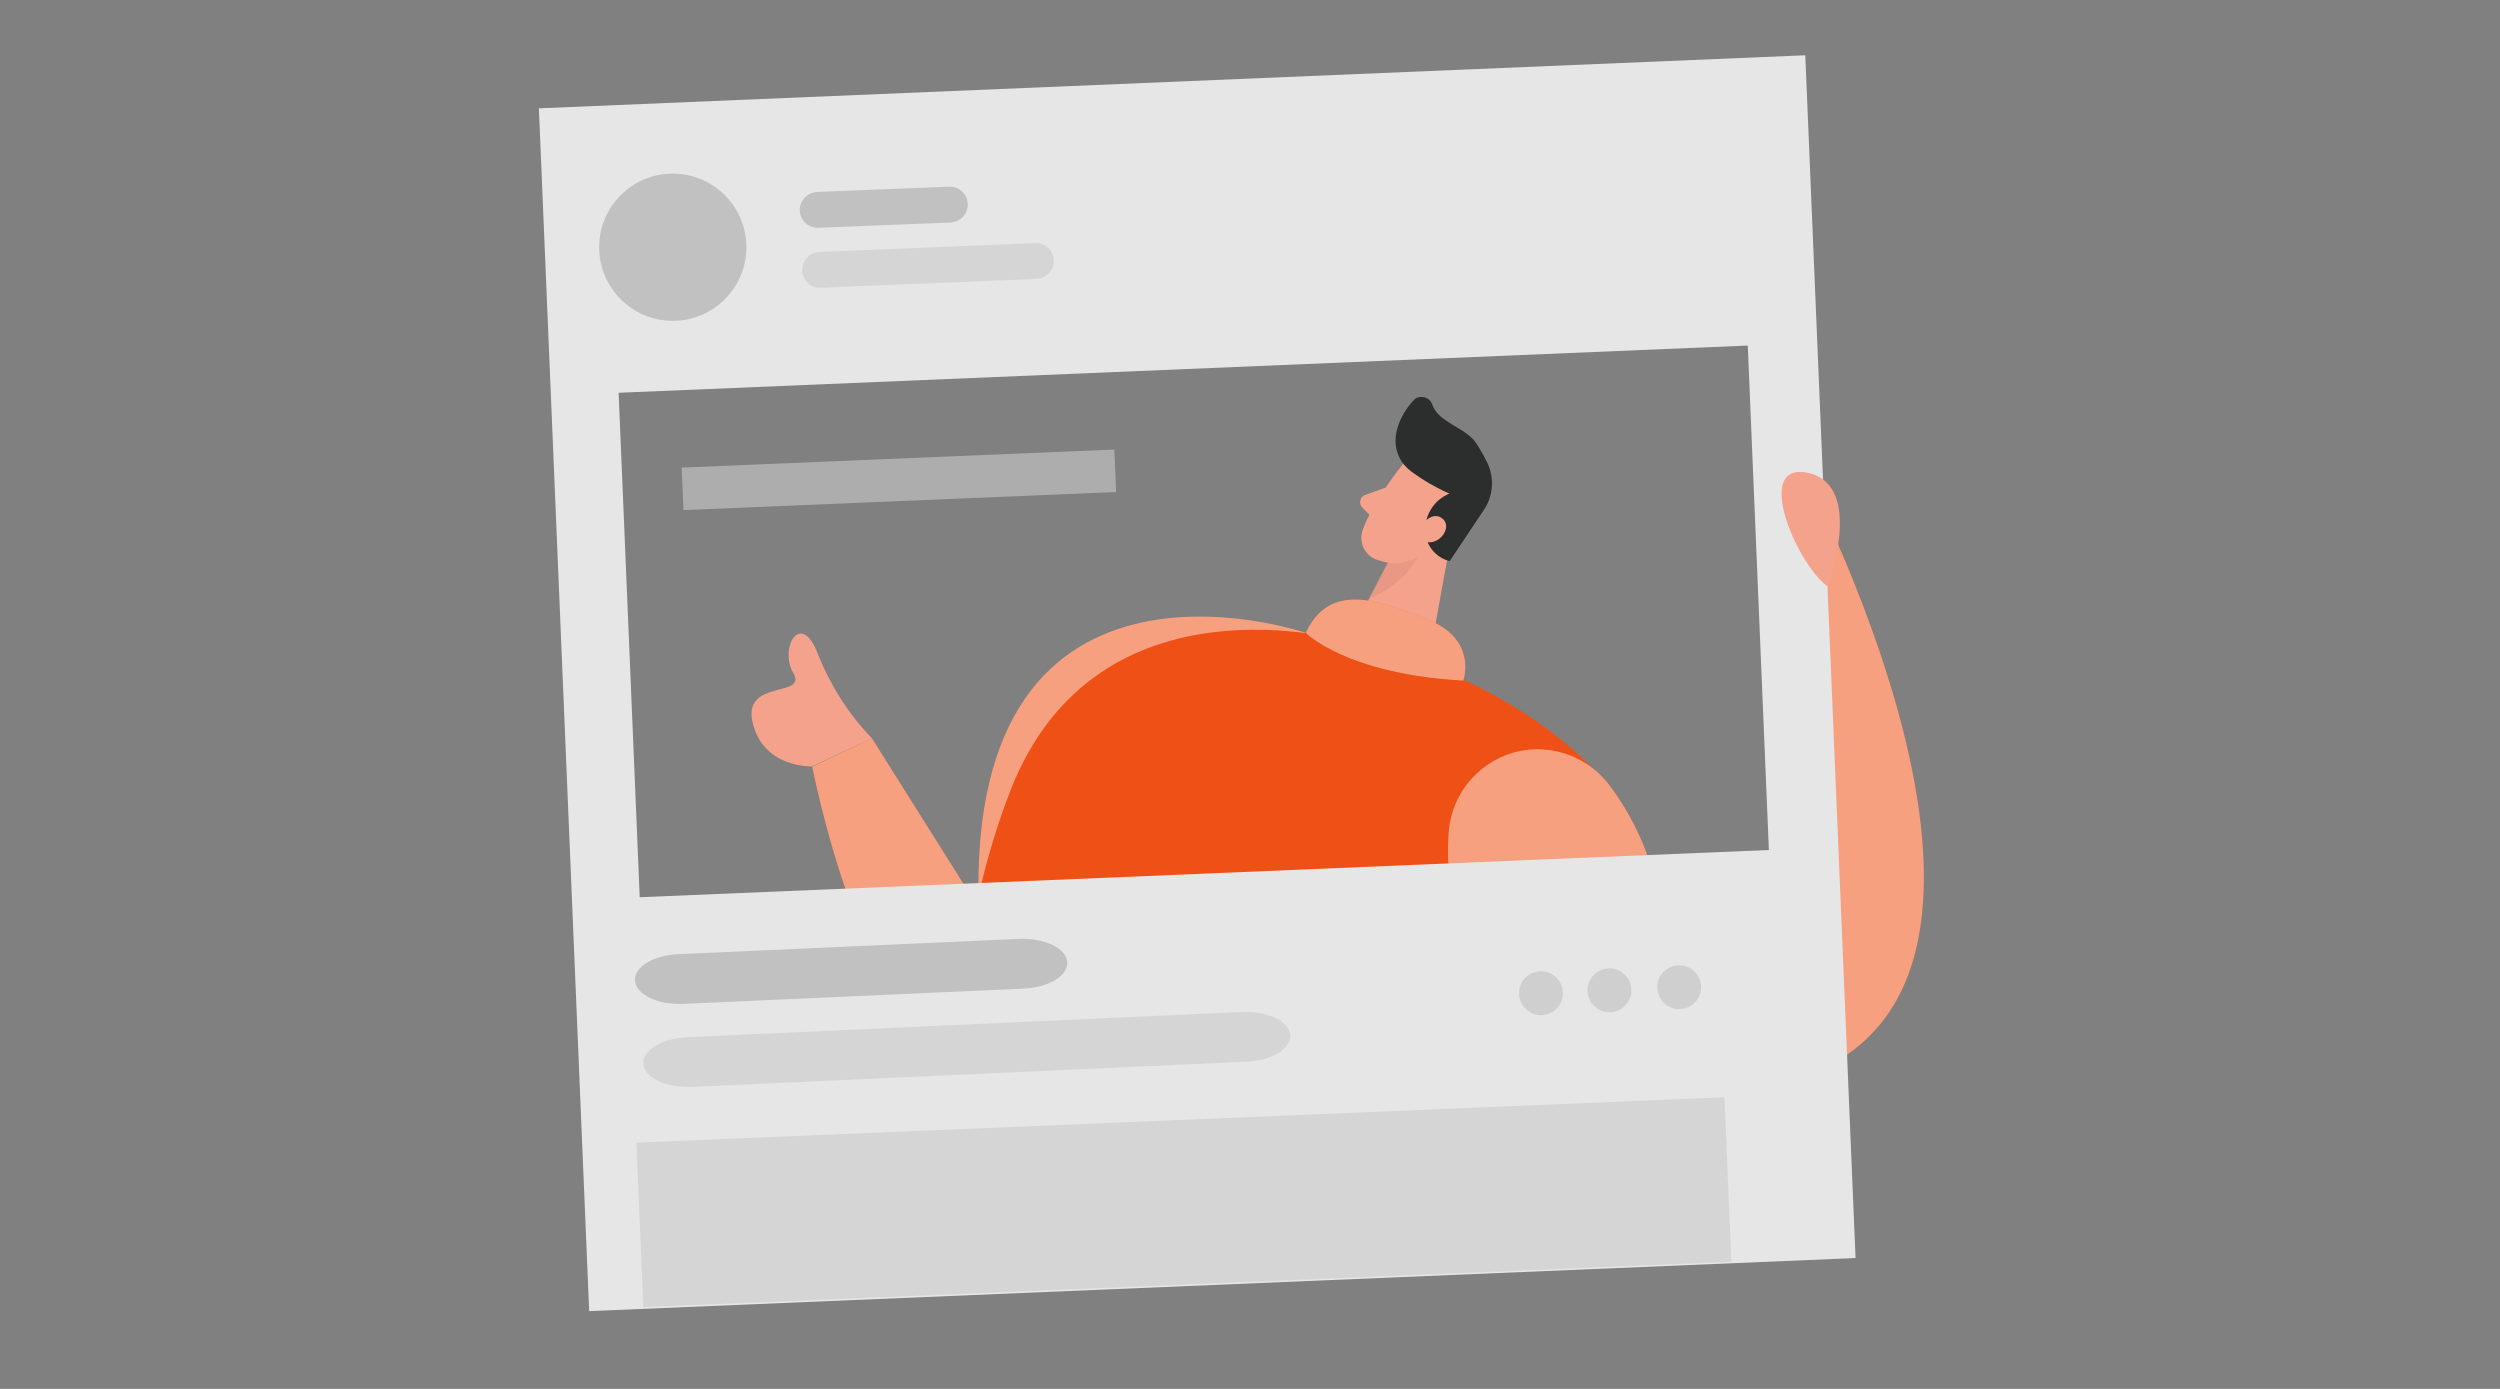 <?xml version="1.0" encoding="utf-8"?>
<!-- Generator: Adobe Illustrator 24.0.2, SVG Export Plug-In . SVG Version: 6.00 Build 0)  -->
<svg version="1.1" id="e7d24159-a105-4c62-98a5-787fb4a09ca9"
	 xmlns="http://www.w3.org/2000/svg" xmlns:xlink="http://www.w3.org/1999/xlink" x="0px" y="0px" viewBox="0 0 900 500"
	 style="enable-background:new 0 0 900 500;" xml:space="preserve">
<rect x="0" y="0" width="900" height="500" fill="#808080" stroke="none"/>
<style type="text/css">
	.st0{fill:#EF5015;}
	.st1{opacity:0.46;fill:#FFFFFF;enable-background:new    ;}
	.st2{fill:#F4A28C;}
	.st3{fill:#2C2E2D;}
	.st4{opacity:0.31;fill:#CE8172;enable-background:new    ;}
	.st5{fill:#E6E6E6;}
	.st6{fill:#C1C1C1;}
	.st7{opacity:0.46;fill:#C1C1C1;enable-background:new    ;}
	.st8{opacity:0.45;fill:#E6E6E6;enable-background:new    ;}
	.st9{opacity:0.6;fill:#BFBFBF;enable-background:new    ;}
</style>
<title>personal_info</title>
<path class="st0" d="M362.6,343.2l-48.7-77.4L292.4,276c0,0,18.1,93,48.9,94.4C372.1,371.8,362.6,343.2,362.6,343.2z"/>
<path class="st1" d="M362.6,343.2l-48.7-77.4L292.4,276c0,0,18.1,93,48.9,94.4C372.1,371.8,362.6,343.2,362.6,343.2z"/>
<path class="st0" d="M470,227.8c0,0-126.5-43.2-117.3,106.2L470,227.8z"/>
<path class="st1" d="M352.7,334L470,227.8C470,227.8,343.5,184.5,352.7,334"/>
<path class="st2" d="M505.2,166.9c0,0-10.7,13-14.6,23.8c-1.6,4.4,0.6,9.2,5,10.8c0,0,0,0,0,0c5.5,1.9,13.4,2.9,20-3.4l12.5-9.3
	c4.8-4.4,6.2-11.3,3.6-17.2C527.7,160.9,511.3,158.7,505.2,166.9z"/>
<polygon class="st2" points="524,184.7 514.2,239 484.6,231.4 503.6,195 "/>
<path class="st3" d="M508.3,169.9c4.2,3.1,8.7,5.7,13.5,7.8c-5.2,2.1-8.6,7.1-8.7,12.7c-0.2,5.5,3.5,10.3,8.8,11.6l12-18
	c3.7-5.1,4.2-11.9,1.5-17.5c-1.2-2.4-2.5-4.7-4-7c-3.7-5.6-13.6-7.3-15.8-13.9c-0.7-2.1-3-3.2-5.2-2.5c-0.6,0.2-1.2,0.6-1.6,1.1
	c-4.5,4.9-9.4,14.1-4.1,22.1C505.6,167.6,506.9,168.9,508.3,169.9z"/>
<path class="st2" d="M511.9,188.9c0,0,3.8-5.3,7.5-2.1c3.7,3.1-1.7,10.7-7.6,7.8L511.9,188.9z"/>
<path class="st2" d="M498.9,175.5l-7.5,2.7c-1.4,0.5-2.1,2.1-1.6,3.5c0.1,0.4,0.3,0.7,0.6,1l4.6,4.6L498.9,175.5z"/>
<path class="st4" d="M499.1,202.8c3.9,0.3,7.8-0.4,11.2-2.3c0,0-3.8,9.4-17.5,15L499.1,202.8z"/>
<path class="st0" d="M591.5,311.6c-2.3-36.1-57.7-68.4-92.7-77.3l-13.1-3.3c0,0-90.9-26.9-122.1,54s-12.7,157.5-12.7,157.5l150,17.3
	C500.9,459.6,596.6,392.4,591.5,311.6z"/>
<path class="st0" d="M526.8,245c0,0,5.2-14.7-12.5-21.8s-35.6-14-44.2,4.6C470,227.8,484.6,242.7,526.8,245z"/>
<path class="st1" d="M526.8,245c0,0,5.2-14.7-12.5-21.8s-35.6-14-44.2,4.6C470,227.8,484.6,242.7,526.8,245z"/>
<path class="st0" d="M642.6,156.3c0,0,105.8,191.1,9.6,230.2c-76.3,31-135-24.5-130.7-86.5c1.1-17.7,16.3-31.3,34-30.2
	c9.5,0.6,18.2,5.3,23.9,12.9c8.8,11.7,14.9,25.3,17.6,39.7c11.1,55.1,47.3,12.6,42.6-29.6C635,250.6,642.6,156.3,642.6,156.3z"/>
<path class="st1" d="M642.6,156.3c0,0,105.8,191.1,9.6,230.2c-76.3,31-135-24.5-130.7-86.5c1.1-17.7,16.3-31.3,34-30.2
	c9.5,0.6,18.2,5.3,23.9,12.9c8.8,11.7,14.9,25.3,17.6,39.7c11.1,55.1,47.3,12.6,42.6-29.6C635,250.6,642.6,156.3,642.6,156.3z"/>
<path class="st5" d="M194,39l18.1,433L668,452.9l-18.1-433L194,39z M636.8,306l-406.5,17l-7.6-181.6l406.5-17L636.8,306z"/>
<circle class="st6" cx="242.2" cy="89" r="26.5"/>
<path class="st6" d="M294.1,69.1l47.6-1.9c3.6-0.1,6.5,2.6,6.7,6.2l0,0c0.1,3.6-2.6,6.5-6.2,6.7L294.6,82c-3.6,0.1-6.5-2.6-6.7-6.2
	l0,0C287.8,72.3,290.6,69.3,294.1,69.1z"/>
<path class="st7" d="M295,90.7l77.7-3.2c3.6-0.1,6.5,2.6,6.7,6.2l0,0c0.1,3.6-2.6,6.5-6.2,6.7l-77.7,3.2c-3.6,0.1-6.5-2.6-6.7-6.2
	l0,0C288.7,93.8,291.4,90.8,295,90.7z"/>
<path class="st2" d="M657.9,211.1c0,0,13.6-35.9-6.7-40.8C630.9,165.6,646.5,202.7,657.9,211.1z"/>
<path class="st2" d="M313.9,265.8c-8.3-8.6-14.8-18.8-19.3-29.9c-6.1-16.8-14.3-2.7-9,6.4c5.3,9.1-18.6,1.9-14.6,18.1
	s21.3,15.5,21.3,15.5L313.9,265.8z"/>
<rect x="245.7" y="165.1" transform="matrix(0.999 -4.170128e-02 4.170128e-02 0.999 -6.924 13.65)" class="st8" width="155.9" height="15.3"/>
<rect x="230.2" y="403.2" transform="matrix(0.999 -4.170128e-02 4.170128e-02 0.999 -17.678 18.152)" class="st7" width="392.1" height="59.3"/>
<ellipse transform="matrix(0.16 -0.987 0.987 0.16 113.105 848.033)" class="st9" cx="554.9" cy="357.5" rx="7.9" ry="7.9"/>
<circle class="st9" cx="579.4" cy="356.5" r="7.9"/>
<circle class="st9" cx="604.5" cy="355.4" r="7.9"/>
<path class="st6" d="M171.9,368.6"/>
<path class="st6" d="M244.2,343.5l122.6-5.5c9.1-0.4,16.9,3.3,17.4,8.2l0,0c0.5,4.9-6.5,9.3-15.7,9.7L246,361.4
	c-9.1,0.4-16.9-3.3-17.4-8.2l0,0C228.1,348.2,235.1,343.9,244.2,343.5z"/>
<path class="st7" d="M247.2,373.4l199.9-9.1c9.1-0.4,16.9,3.3,17.4,8.2l0,0c0.5,4.9-6.5,9.3-15.6,9.7L249,391.3
	c-9.1,0.4-16.9-3.3-17.4-8.2l0,0C231.1,378.2,238.1,373.9,247.2,373.4z"/>
</svg>
